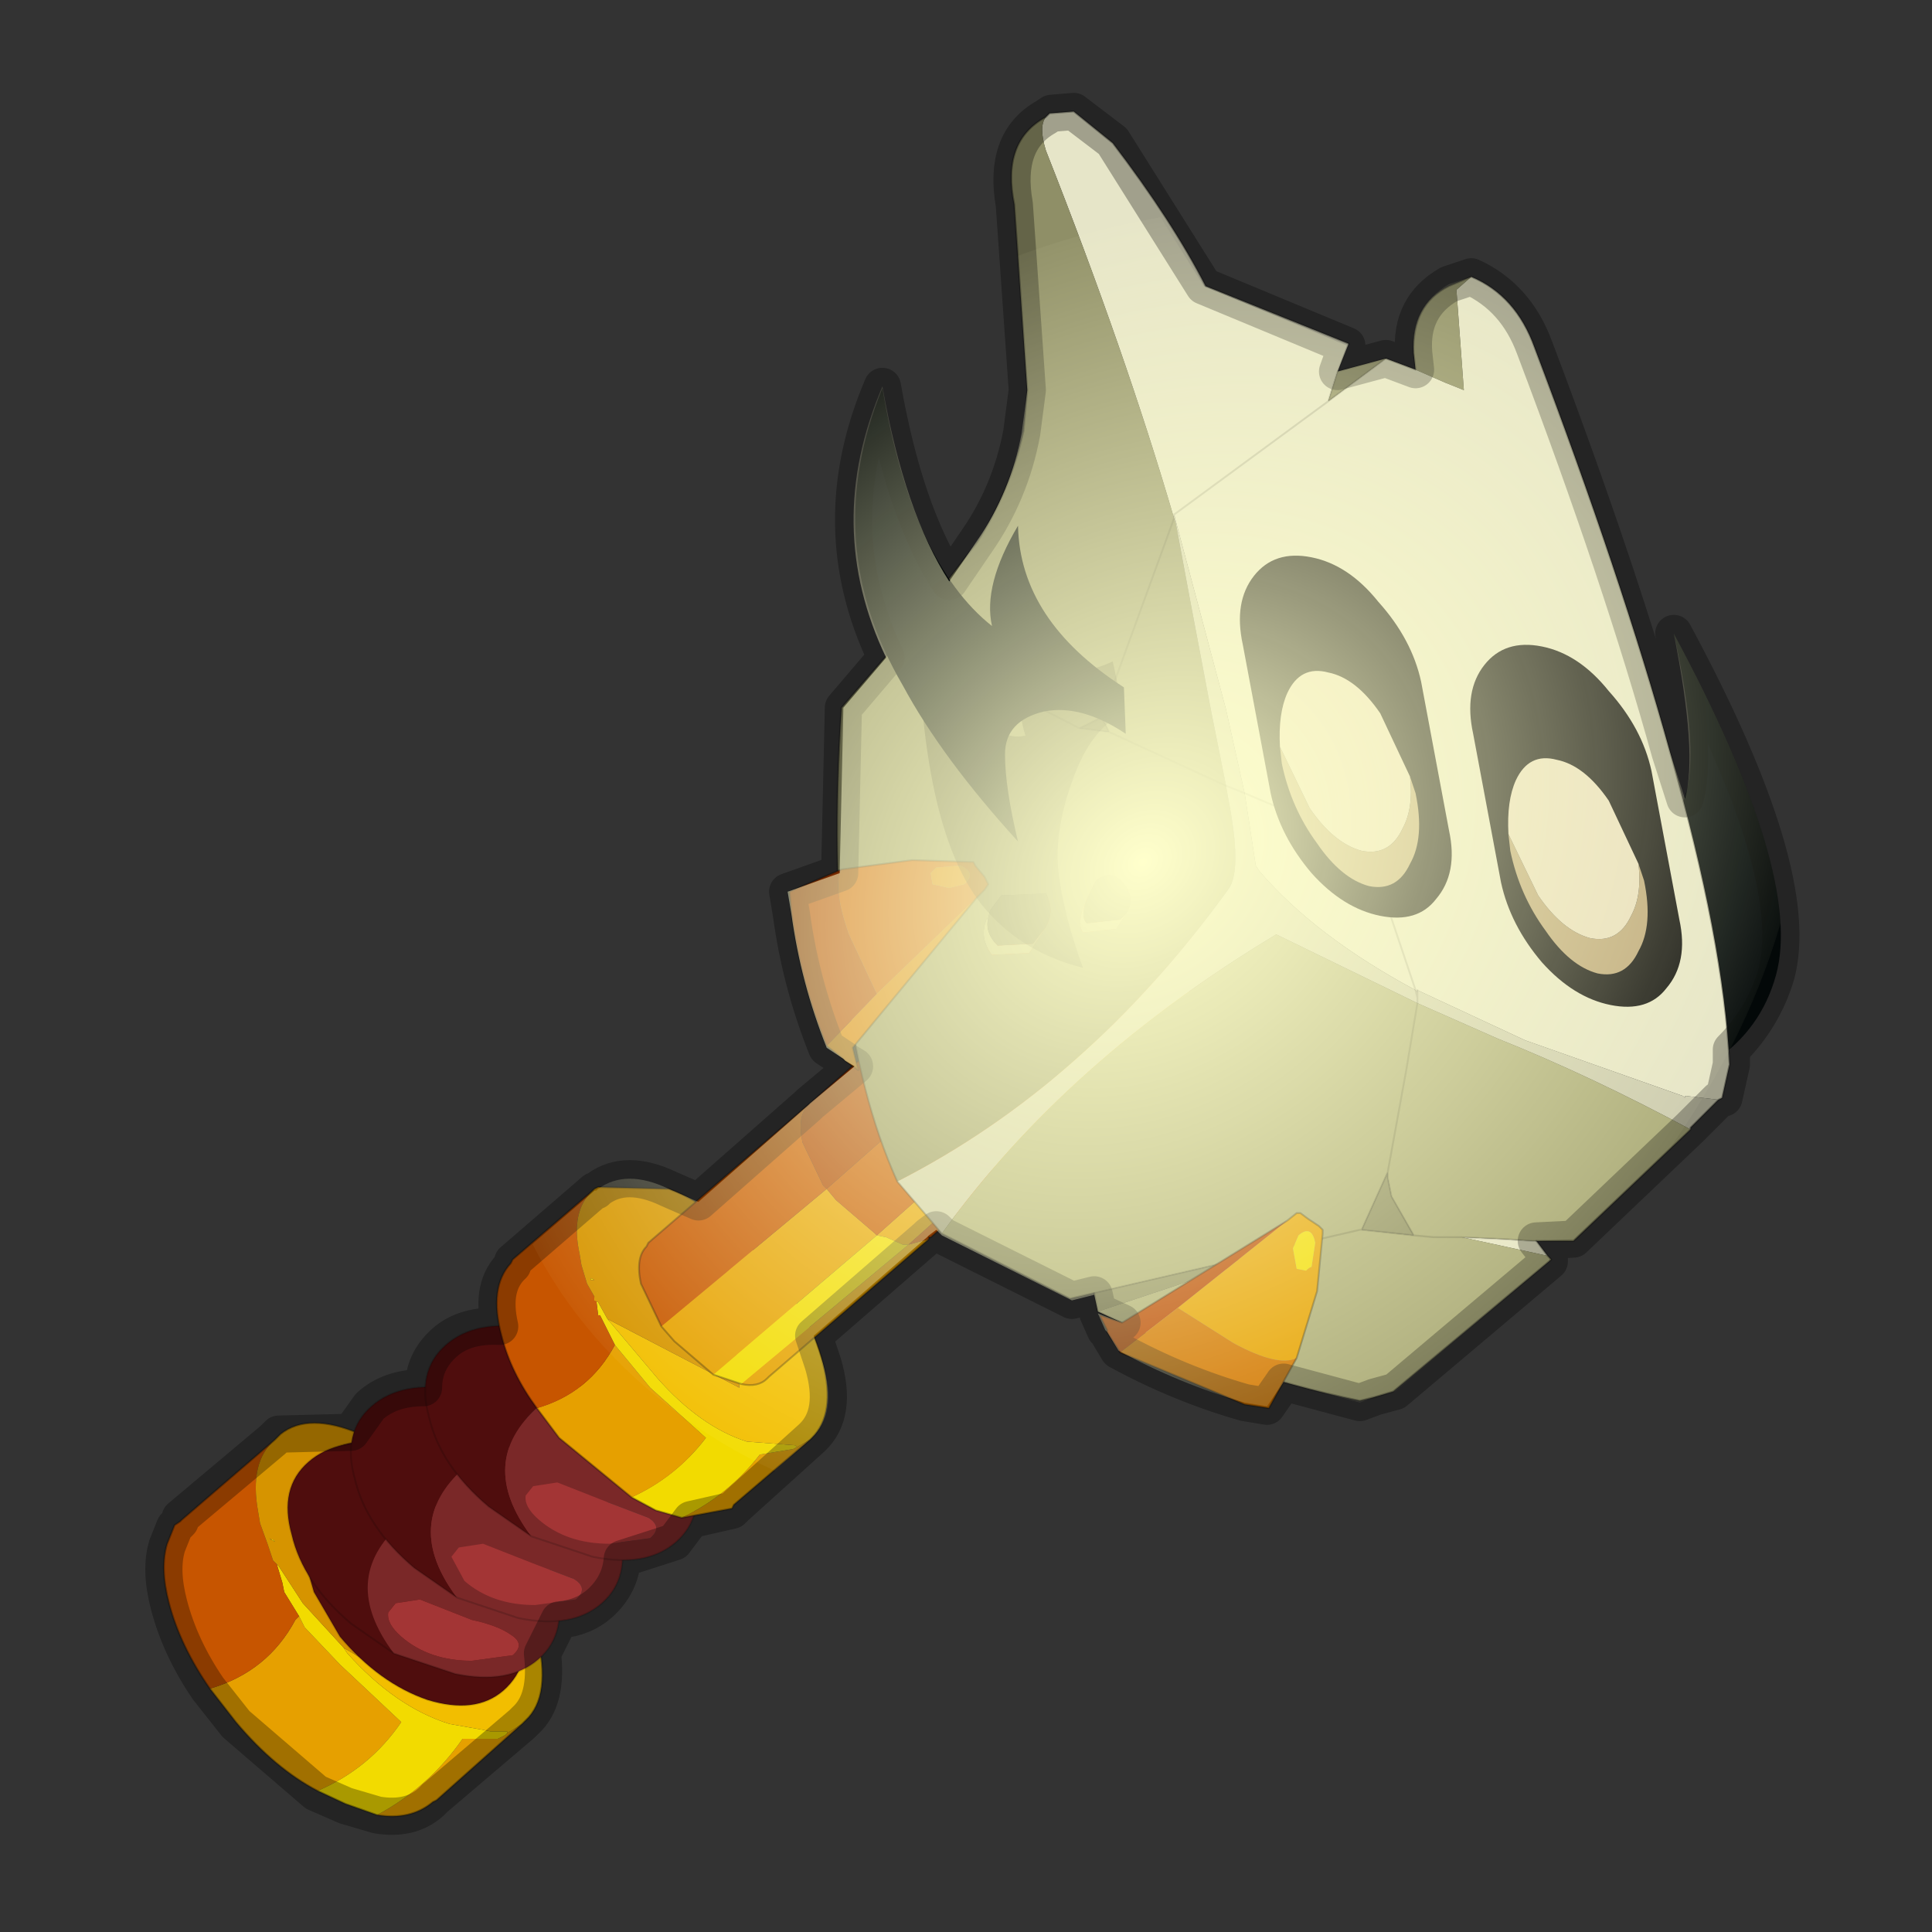 <?xml version="1.0" encoding="UTF-8" standalone="no"?>
<svg xmlns:xlink="http://www.w3.org/1999/xlink" height="520.0px" width="520.0px" xmlns="http://www.w3.org/2000/svg">
  <rect width="100%" height="100%" fill="#333333" stroke="none"/>
  <g transform="matrix(10.0, 0.0, 0.0, 10.0, 0.0, 0.0)">
    <use height="52.0" transform="matrix(1.0, 0.0, 0.0, 1.0, 0.0, 0.0)" width="52.0" xlink:href="#sprite0"/>
  </g>
  <defs>
    <g id="sprite0" transform="matrix(1.0, 0.0, 0.0, 1.0, 0.0, 0.0)">
      <use height="52.0" transform="matrix(1.0, 0.0, 0.0, 1.0, 0.0, 0.0)" width="52.0" xlink:href="#sprite1"/>
      <use height="46.9" transform="matrix(1.0, 0.0, 0.0, 1.0, 3.9, 2.5)" width="44.55" xlink:href="#shape1"/>
      <clipPath id="clipPath0" transform="matrix(1.0, 0.0, 0.0, 1.0, 0.0, 0.0)">
        <use height="45.9" transform="matrix(1.0, 0.0, 0.0, 1.0, 4.4, 3.0)" width="43.55" xlink:href="#shape2"/>
      </clipPath>
      <g clip-path="url(#clipPath0)">
        <use height="37.7" transform="matrix(0.95, -0.189, 0.0, 0.916, 12.85, 9.5)" width="37.7" xlink:href="#sprite2"/>
      </g>
    </g>
    <g id="sprite1" transform="matrix(1.0, 0.0, 0.0, 1.0, 0.0, 0.0)">
      <use height="52.0" transform="matrix(1.0, 0.0, 0.0, 1.0, 0.0, 0.0)" width="52.0" xlink:href="#shape0"/>
    </g>
    <g id="shape0" transform="matrix(1.0, 0.0, 0.0, 1.0, 0.0, 0.0)">
      <path d="M0.0 0.0 L52.0 0.0 52.0 52.0 0.0 52.0 0.0 0.0" fill="#ffba2e" fill-opacity="0.0" fill-rule="evenodd" stroke="none"/>
    </g>
    <g id="shape1" transform="matrix(1.0, 0.0, 0.0, 1.0, -3.9, -2.5)">
      <path d="M41.85 22.55 L41.45 21.1 Q43.7 21.35 42.7 18.3 44.35 21.1 44.55 22.2 46.15 22.0 45.05 17.05 48.55 23.55 47.8 26.25 47.4 27.7 46.15 28.55 L45.55 26.0 Q45.15 24.95 44.0 23.75 42.85 22.6 41.85 22.55" fill="#050b0c" fill-rule="evenodd" stroke="none"/>
      <path d="M14.05 46.4 L11.75 48.45 11.65 48.5 Q11.05 49.0 10.15 48.85 11.55 48.1 12.45 46.8 L13.4 46.8 13.6 46.7 13.65 46.65 14.05 46.4 M8.55 48.2 Q7.4 47.6 6.35 46.35 L5.65 45.45 Q7.2 45.0 7.95 43.6 L8.05 43.5 8.2 43.8 9.15 44.8 10.8 46.35 Q9.95 47.6 8.55 48.2" fill="#e6a000" fill-rule="evenodd" stroke="none"/>
      <path d="M10.15 48.85 L9.3 48.55 8.55 48.2 Q9.95 47.6 10.8 46.35 L9.15 44.8 8.2 43.8 8.05 43.5 7.65 42.85 7.6 42.6 7.45 42.1 7.4 42.05 7.5 42.15 8.15 43.15 9.25 44.35 9.35 44.5 Q10.65 45.95 12.1 46.4 L12.95 46.55 13.2 46.6 13.65 46.6 13.65 46.65 13.6 46.7 13.4 46.8 12.45 46.8 Q11.55 48.1 10.15 48.85 M7.3 41.45 L7.25 41.4 7.4 41.5 Q7.35 41.4 7.3 41.45" fill="#f2db00" fill-rule="evenodd" stroke="none"/>
      <path d="M5.65 45.45 Q4.85 44.3 4.55 43.15 4.3 42.2 4.5 41.55 L4.7 41.05 4.85 40.95 4.9 40.9 7.4 38.75 Q6.7 39.35 6.95 40.7 L7.0 41.0 7.2 41.55 7.35 42.0 7.45 42.1 7.6 42.6 7.65 42.85 8.05 43.5 7.95 43.6 Q7.2 45.0 5.65 45.45" fill="#c75500" fill-rule="evenodd" stroke="none"/>
      <path d="M9.8 38.65 L10.85 39.25 12.7 40.85 Q14.05 42.45 14.45 44.0 14.85 45.65 14.15 46.3 L14.1 46.35 14.05 46.4 13.65 46.65 13.65 46.6 13.2 46.6 12.95 46.55 12.1 46.4 Q10.65 45.95 9.35 44.5 L9.25 44.35 11.1 45.45 9.8 38.65" fill="#f2be00" fill-rule="evenodd" stroke="none"/>
      <path d="M7.4 38.75 L7.45 38.7 7.55 38.6 Q8.3 38.0 9.7 38.6 L9.8 38.65 11.1 45.45 9.25 44.35 8.15 43.15 7.5 42.15 7.4 42.05 7.45 42.1 7.35 42.0 7.2 41.55 7.0 41.0 6.95 40.7 Q6.7 39.35 7.4 38.75 M7.3 41.45 Q7.35 41.4 7.4 41.5 L7.25 41.4 7.3 41.45" fill="#d69400" fill-rule="evenodd" stroke="none"/>
      <path d="M9.8 38.65 L10.85 39.25 12.7 40.85 Q14.05 42.45 14.45 44.0 14.85 45.65 14.15 46.3 L14.1 46.35 14.05 46.4 11.75 48.45 11.65 48.5 Q11.05 49.0 10.15 48.85 L9.3 48.55 8.55 48.2 Q7.4 47.6 6.35 46.35 L5.65 45.45 Q4.85 44.3 4.55 43.15 4.3 42.2 4.5 41.55 L4.7 41.05 4.85 40.95 4.9 40.9 7.4 38.75 7.45 38.7 7.55 38.6 Q8.3 38.0 9.7 38.6 L9.8 38.65 Z" fill="none" stroke="#000000" stroke-linecap="round" stroke-linejoin="round" stroke-opacity="0.302" stroke-width="0.05"/>
      <path d="M14.15 43.4 Q14.35 44.8 13.55 45.5 12.8 46.15 11.5 45.75 10.2 45.3 9.15 44.05 L8.45 42.85 8.0 41.3 Q7.8 39.95 8.6 39.25 9.4 38.55 10.7 38.95 11.75 39.3 12.65 40.3 L12.95 40.75 Q14.0 42.0 14.15 43.4" fill="#4f0d0d" fill-rule="evenodd" stroke="none"/>
      <path d="M14.15 43.4 Q14.0 42.0 12.95 40.75 L12.65 40.3 Q11.75 39.3 10.7 38.95 9.4 38.55 8.6 39.25 7.8 39.95 8.0 41.3 L8.45 42.85 9.15 44.05 Q10.2 45.3 11.5 45.75 12.8 46.15 13.55 45.5 14.35 44.8 14.15 43.4 Z" fill="none" stroke="#000000" stroke-linecap="round" stroke-linejoin="round" stroke-opacity="0.153" stroke-width="0.05"/>
      <path d="M10.6 44.5 L9.45 43.7 Q8.15 42.6 7.85 41.3 7.5 40.05 8.3 39.35 9.1 38.65 10.55 38.9 12.0 39.2 13.3 40.3 L13.7 40.7 12.6 40.45 Q11.6 40.35 10.8 41.0 9.1 42.5 10.6 44.5" fill="#4f0d0d" fill-rule="evenodd" stroke="none"/>
      <path d="M13.7 40.7 Q14.65 41.6 14.95 42.65 15.3 43.95 14.5 44.65 13.7 45.35 12.25 45.05 L10.6 44.5 Q9.1 42.5 10.8 41.0 11.6 40.35 12.6 40.45 L13.7 40.7 M10.45 43.4 Q10.4 43.7 10.8 44.05 11.55 44.7 12.7 44.7 L13.8 44.55 Q14.15 44.25 13.75 44.0 13.4 43.75 12.7 43.6 L11.3 43.05 10.65 43.15 10.45 43.4" fill="#7a2828" fill-rule="evenodd" stroke="none"/>
      <path d="M10.45 43.4 L10.65 43.15 11.3 43.05 12.7 43.6 Q13.4 43.75 13.75 44.0 14.15 44.25 13.8 44.55 L12.7 44.7 Q11.55 44.7 10.8 44.05 10.4 43.7 10.45 43.4" fill="#a33535" fill-rule="evenodd" stroke="none"/>
      <path d="M10.6 44.5 L9.45 43.7 Q8.15 42.6 7.85 41.3 7.5 40.05 8.3 39.35 9.1 38.65 10.55 38.9 12.0 39.2 13.3 40.3 L13.7 40.7 Q14.65 41.6 14.95 42.65 15.3 43.95 14.5 44.65 13.7 45.35 12.25 45.05 L10.6 44.5 Z" fill="none" stroke="#000000" stroke-linecap="round" stroke-linejoin="round" stroke-opacity="0.153" stroke-width="0.05"/>
      <path d="M12.3 43.0 L11.15 42.2 Q9.85 41.1 9.55 39.8 9.2 38.55 10.0 37.85 10.8 37.15 12.25 37.4 13.7 37.7 15.0 38.8 L15.4 39.2 14.3 38.95 Q13.3 38.85 12.5 39.5 10.8 41.0 12.3 43.0" fill="#4f0d0d" fill-rule="evenodd" stroke="none"/>
      <path d="M15.4 39.2 Q16.35 40.1 16.65 41.15 17.0 42.45 16.2 43.15 15.4 43.85 13.95 43.55 L12.3 43.0 Q10.8 41.0 12.5 39.5 13.3 38.85 14.3 38.95 L15.4 39.2 M12.15 41.9 L12.5 42.55 Q13.25 43.2 14.4 43.2 L15.5 43.05 Q15.85 42.75 15.45 42.5 L14.4 42.1 13.0 41.55 12.35 41.65 12.15 41.9" fill="#7a2828" fill-rule="evenodd" stroke="none"/>
      <path d="M12.15 41.9 L12.35 41.65 13.0 41.55 14.4 42.1 15.45 42.5 Q15.85 42.75 15.5 43.05 L14.4 43.2 Q13.25 43.2 12.5 42.55 L12.15 41.9" fill="#a33535" fill-rule="evenodd" stroke="none"/>
      <path d="M12.3 43.0 L11.15 42.2 Q9.85 41.1 9.55 39.8 9.2 38.55 10.0 37.85 10.8 37.15 12.25 37.4 13.7 37.7 15.0 38.8 L15.4 39.2 Q16.35 40.1 16.65 41.15 17.0 42.45 16.2 43.15 15.4 43.85 13.95 43.55 L12.3 43.0 Z" fill="none" stroke="#000000" stroke-linecap="round" stroke-linejoin="round" stroke-opacity="0.153" stroke-width="0.05"/>
      <path d="M14.3 41.35 L13.15 40.55 Q11.85 39.45 11.55 38.15 11.2 36.9 12.0 36.2 12.8 35.5 14.25 35.75 15.7 36.05 17.0 37.15 L17.4 37.55 16.3 37.3 Q15.3 37.2 14.5 37.85 12.8 39.35 14.3 41.35" fill="#4f0d0d" fill-rule="evenodd" stroke="none"/>
      <path d="M17.4 37.55 Q18.35 38.45 18.65 39.5 19.0 40.8 18.2 41.5 17.4 42.2 15.95 41.9 L14.3 41.35 Q12.8 39.35 14.5 37.85 15.3 37.2 16.3 37.3 L17.4 37.55 M14.15 40.25 Q14.1 40.55 14.5 40.9 15.25 41.55 16.4 41.55 L17.5 41.4 Q17.85 41.1 17.45 40.85 L16.4 40.45 15.0 39.9 14.35 40.0 14.15 40.25" fill="#7a2828" fill-rule="evenodd" stroke="none"/>
      <path d="M14.15 40.25 L14.35 40.0 15.0 39.9 16.4 40.45 17.45 40.85 Q17.85 41.1 17.5 41.4 L16.4 41.55 Q15.25 41.55 14.5 40.9 14.1 40.55 14.15 40.25" fill="#a33535" fill-rule="evenodd" stroke="none"/>
      <path d="M14.3 41.35 L13.15 40.55 Q11.85 39.45 11.55 38.15 11.2 36.9 12.0 36.2 12.8 35.5 14.25 35.75 15.7 36.05 17.0 37.15 L17.4 37.55 Q18.35 38.45 18.65 39.5 19.0 40.8 18.2 41.5 17.4 42.2 15.95 41.9 L14.3 41.35 Z" fill="none" stroke="#000000" stroke-linecap="round" stroke-linejoin="round" stroke-opacity="0.153" stroke-width="0.05"/>
      <path d="M14.45 37.9 Q15.85 37.5 16.55 36.2 L17.5 37.35 19.0 38.7 Q18.2 39.75 17.0 40.3 L15.05 38.7 14.45 37.9 M21.8 38.75 L19.75 40.5 19.7 40.6 18.35 40.85 Q19.6 40.25 20.45 39.15 L21.35 39.0 21.45 38.95 21.8 38.75" fill="#e6a000" fill-rule="evenodd" stroke="none"/>
      <path d="M16.55 36.2 L16.15 35.4 16.1 35.4 16.05 35.0 16.0 35.0 16.1 35.05 16.35 35.5 17.7 37.1 Q18.85 38.4 20.1 38.8 L21.4 38.9 21.45 38.95 21.35 39.0 20.45 39.15 Q19.6 40.25 18.35 40.85 L17.65 40.65 17.0 40.3 Q18.2 39.75 19.0 38.7 L17.5 37.35 16.55 36.2 M15.9 34.45 L15.9 34.4 16.0 34.45 15.9 34.45" fill="#f2db00" fill-rule="evenodd" stroke="none"/>
      <path d="M15.95 32.05 Q15.35 32.6 15.6 33.75 L15.65 34.05 15.8 34.55 16.0 34.9 16.05 35.0 16.1 35.4 16.15 35.4 16.55 36.2 Q15.85 37.5 14.45 37.9 13.75 36.95 13.5 35.95 13.15 34.65 13.75 34.0 L13.8 33.9 15.95 32.05" fill="#c75500" fill-rule="evenodd" stroke="none"/>
      <path d="M16.05 35.0 L16.0 34.9 16.0 35.0 16.05 35.0 M16.35 35.5 L19.9 37.35 19.5 32.9 20.55 33.9 Q21.8 35.3 22.15 36.7 22.5 38.05 21.85 38.7 L21.8 38.75 21.45 38.95 21.4 38.9 20.1 38.8 Q18.85 38.4 17.7 37.1 L16.35 35.5" fill="#f2be00" fill-rule="evenodd" stroke="none"/>
      <path d="M16.0 34.9 L15.8 34.55 15.65 34.05 15.6 33.75 Q15.35 32.6 15.95 32.05 L16.0 32.0 16.1 31.95 18.0 32.0 Q18.8 32.3 19.5 32.9 L19.9 37.35 16.35 35.5 16.1 35.05 16.0 35.0 16.0 34.9 M15.9 34.45 L16.0 34.45 15.9 34.4 15.9 34.45" fill="#d69400" fill-rule="evenodd" stroke="none"/>
      <path d="M15.95 32.05 L13.8 33.9 13.75 34.0 Q13.15 34.65 13.5 35.95 13.75 36.95 14.45 37.9 M19.5 32.9 Q18.8 32.3 18.0 32.0 L16.1 31.95 16.0 32.0 15.95 32.05 M19.5 32.9 L20.55 33.9 Q21.8 35.3 22.15 36.7 22.5 38.05 21.85 38.7 L21.8 38.75 19.75 40.5 19.7 40.6 18.35 40.85 17.65 40.65 17.0 40.3 15.05 38.7 14.45 37.9" fill="none" stroke="#000000" stroke-linecap="round" stroke-linejoin="round" stroke-opacity="0.302" stroke-width="0.05"/>
      <path d="M31.3 26.4 L30.25 25.55 29.9 25.1 29.35 24.0 29.35 23.85 Q29.25 23.25 29.55 22.9 L29.6 22.9 Q30.0 22.6 30.65 22.9 31.35 23.15 32.05 23.95 L32.9 25.45 Q33.05 26.25 32.8 26.5 L32.65 26.65 32.05 26.7 31.6 26.55 31.3 26.4" fill="#7a2828" fill-rule="evenodd" stroke="none"/>
      <path d="M22.25 32.0 L22.5 32.3 23.55 33.2 23.6 33.25 31.3 26.4 31.6 26.55 32.05 26.7 24.45 33.5 25.0 33.35 20.7 37.05 20.65 37.1 Q20.4 37.35 19.95 37.25 L24.45 33.5 24.3 33.5 23.85 33.3 23.6 33.25 19.2 37.0 18.15 36.1 17.8 35.7 22.25 32.0" fill="#e6a000" fill-rule="evenodd" stroke="none"/>
      <path d="M19.2 37.0 L23.6 33.25 23.85 33.3 24.3 33.5 24.45 33.5 19.95 37.25 19.5 37.1 19.2 37.0" fill="#f2db00" fill-rule="evenodd" stroke="none"/>
      <path d="M29.9 25.1 L30.25 25.55 31.3 26.4 23.6 33.25 23.55 33.2 22.5 32.3 22.25 32.0 27.3 27.55 29.9 25.1 M32.05 26.7 L32.65 26.65 25.05 33.3 25.0 33.3 25.0 33.35 24.45 33.5 32.05 26.7 M21.8 29.7 L21.75 29.75 Q21.45 30.05 21.6 30.75 L22.15 31.9 22.25 32.0 17.8 35.7 17.25 34.55 Q17.1 33.85 17.4 33.55 L17.45 33.45 21.8 29.7" fill="#c75500" fill-rule="evenodd" stroke="none"/>
      <path d="M29.9 25.1 L27.3 27.55 22.25 32.0 22.15 31.9 21.6 30.75 Q21.45 30.05 21.75 29.75 L21.8 29.7 29.55 22.9 Q29.25 23.25 29.35 23.85 L29.35 24.0 29.9 25.1" fill="#ad3e00" fill-rule="evenodd" stroke="none"/>
      <path d="M32.65 26.65 L32.8 26.5 Q33.05 26.25 32.9 25.45 L32.05 23.95 Q31.35 23.15 30.65 22.9 30.0 22.6 29.6 22.9 L29.55 22.9 M17.8 35.7 L18.15 36.1 19.2 37.0 M17.8 35.7 L17.25 34.55 Q17.1 33.85 17.4 33.55 L17.45 33.45 21.8 29.7 29.55 22.9 M25.0 33.35 L25.0 33.3 25.05 33.3 32.65 26.65 M19.95 37.25 L19.5 37.1 19.2 37.0 M25.0 33.35 L20.7 37.05 20.65 37.1 Q20.4 37.35 19.95 37.25" fill="none" stroke="#000000" stroke-linecap="round" stroke-linejoin="round" stroke-opacity="0.302" stroke-width="0.05"/>
      <path d="M28.15 3.15 L28.25 3.05 28.9 3.0 29.95 3.85 Q31.55 5.95 32.45 7.7 L36.3 9.25 36.0 10.0 35.75 10.8 31.6 13.85 31.6 13.95 31.6 13.85 35.75 10.8 37.3 9.65 38.1 9.95 38.9 10.3 39.4 10.5 39.2 7.8 39.6 7.45 Q40.8 7.95 41.3 9.35 43.65 15.55 44.95 20.25 46.4 25.35 46.55 28.65 L46.35 29.55 46.25 29.6 45.4 29.5 45.35 29.5 45.35 29.55 45.3 29.5 41.05 28.0 38.15 26.65 38.15 26.7 38.1 26.65 Q35.4 25.2 33.9 23.45 L33.8 23.3 33.5 21.35 33.0 19.1 31.6 13.85 31.65 14.1 31.6 13.95 Q30.3 9.5 28.15 4.05 27.95 3.4 28.15 3.15 M41.35 33.4 L41.65 33.8 39.35 33.3 40.45 33.35 41.25 33.4 41.35 33.4 M36.05 20.55 L38.1 26.65 36.05 20.55 M35.75 22.3 L33.5 21.35 35.75 22.3" fill="#e6e5c8" fill-rule="evenodd" stroke="none"/>
      <path d="M28.15 3.15 Q27.95 3.4 28.15 4.05 30.3 9.5 31.6 13.95 L31.65 14.1 32.05 16.25 32.6 19.15 33.0 21.15 29.85 19.7 33.0 21.15 33.05 21.45 Q33.45 23.45 33.05 23.95 29.25 29.2 24.15 31.8 22.1 27.25 22.65 19.05 L24.25 17.2 24.55 17.35 25.05 17.6 24.75 16.6 26.3 14.6 Q27.2 13.2 27.55 11.6 L27.65 10.5 27.3 5.5 Q26.95 3.8 28.15 3.15 M35.75 10.8 L36.0 10.0 37.3 9.65 35.75 10.8 M38.1 9.95 L38.05 9.5 Q38.0 8.2 39.0 7.7 L39.6 7.45 39.2 7.8 39.4 10.5 38.9 10.3 38.1 9.95 M29.55 35.3 L29.45 34.8 32.9 34.0 34.35 33.7 29.55 35.3 M29.65 19.3 L31.6 13.95 29.65 19.3 29.05 19.6 29.85 19.7 29.65 19.3 M25.05 17.6 L25.65 17.85 25.05 17.6 25.65 17.85 25.05 17.6 M24.55 17.35 L24.25 17.2 24.55 17.35 M25.65 17.85 L29.05 19.6 25.65 17.85 M30.3 24.6 Q30.55 24.25 30.3 23.85 29.95 23.35 29.5 23.7 L29.25 24.2 29.2 24.35 29.15 24.45 Q29.0 24.9 29.15 25.1 L30.05 25.0 30.3 24.6 M28.15 24.95 Q28.4 24.5 28.15 24.05 L26.95 24.1 26.65 24.5 26.6 24.7 26.55 24.75 Q26.35 25.25 26.7 25.7 L27.7 25.65 28.15 24.95 M37.35 31.55 L37.35 31.7 37.45 32.2 38.05 33.25 36.65 33.1 37.35 31.55" fill="#8f8f67" fill-rule="evenodd" stroke="none"/>
      <path d="M46.25 29.6 L45.5 30.35 45.5 30.4 Q42.8 28.95 40.3 27.95 L38.15 27.0 34.35 25.15 Q28.7 28.55 25.35 33.2 L24.15 31.8 Q29.25 29.2 33.05 23.95 33.45 23.45 33.05 21.45 L33.0 21.15 32.6 19.15 32.05 16.25 31.65 14.1 31.6 13.85 33.0 19.1 33.5 21.35 33.8 23.3 33.9 23.45 Q35.4 25.2 38.1 26.65 L38.15 26.85 38.15 26.65 38.15 26.85 38.15 27.0 38.15 26.85 38.1 26.65 38.15 26.7 38.15 26.65 41.05 28.0 45.3 29.5 45.35 29.55 45.35 29.5 45.4 29.5 46.25 29.6 M33.5 21.35 L33.0 21.15 33.5 21.35" fill="#cdccb1" fill-rule="evenodd" stroke="none"/>
      <path d="M45.5 30.4 L42.35 33.4 41.35 33.4 41.25 33.4 40.45 33.35 39.35 33.3 38.6 33.3 38.05 33.25 38.6 33.3 39.35 33.3 41.65 33.8 41.75 33.9 37.5 37.45 37.0 37.6 36.6 37.7 Q33.0 36.95 29.55 35.3 L34.35 33.7 32.9 34.0 29.45 34.8 28.8 34.95 25.35 33.2 Q28.7 28.55 34.35 25.15 L38.15 27.0 40.3 27.95 Q42.8 28.95 45.5 30.4 M30.3 24.6 L30.05 25.0 29.15 25.1 Q29.0 24.9 29.15 24.45 L29.2 24.35 Q29.1 24.7 29.25 24.85 L30.15 24.75 30.3 24.6 M28.15 24.95 L27.7 25.65 26.7 25.7 Q26.35 25.25 26.55 24.75 L26.6 24.7 Q26.5 25.1 26.85 25.45 L27.8 25.4 28.15 24.95 M38.05 33.25 L37.45 32.2 37.35 31.7 37.35 31.55 36.65 33.1 36.6 33.1 34.45 33.6 34.35 33.7 34.45 33.6 36.6 33.1 36.65 33.1 38.05 33.25 M38.15 27.0 L37.85 28.8 37.35 31.55 37.85 28.8 38.15 27.0" fill="#acac7b" fill-rule="evenodd" stroke="none"/>
      <path d="M29.65 19.3 L29.85 19.7 29.05 19.6 29.65 19.3 M29.2 24.35 L29.25 24.2 29.5 23.7 Q29.95 23.35 30.3 23.85 30.55 24.25 30.3 24.6 L30.15 24.75 29.25 24.85 Q29.1 24.7 29.2 24.35 M26.6 24.7 L26.65 24.5 26.95 24.1 28.15 24.05 Q28.4 24.5 28.15 24.95 L27.8 25.4 26.85 25.45 Q26.5 25.1 26.6 24.7" fill="#6e6e4f" fill-rule="evenodd" stroke="none"/>
      <path d="M36.3 9.25 L32.45 7.7 Q31.55 5.95 29.95 3.85 L28.9 3.0 28.25 3.05 28.15 3.15 M38.1 9.95 L38.05 9.5 Q38.0 8.2 39.0 7.7 L39.6 7.45 Q40.8 7.95 41.3 9.35 43.65 15.55 44.95 20.25 46.4 25.35 46.55 28.65 L46.35 29.55 46.25 29.6 45.5 30.35 45.5 30.4 42.35 33.4 41.35 33.4 41.65 33.8 41.75 33.9 37.5 37.45 37.0 37.6 36.6 37.7 Q33.0 36.95 29.55 35.3 L29.45 34.8 28.8 34.95 25.35 33.2 24.15 31.8 Q22.1 27.25 22.65 19.05 L24.25 17.2 M24.75 16.6 L26.3 14.6 Q27.2 13.2 27.55 11.6 L27.65 10.5 27.3 5.5 Q26.95 3.8 28.15 3.15 M38.1 9.95 L37.3 9.65" fill="none" stroke="#000000" stroke-linecap="round" stroke-linejoin="round" stroke-opacity="0.302" stroke-width="0.05"/>
      <path d="M31.6 13.95 L31.6 13.85 35.75 10.8 36.0 10.0 36.3 9.25 M24.25 17.2 L24.55 17.35 25.05 17.6 24.75 16.6 M37.3 9.65 L35.75 10.8 M37.3 9.65 L36.0 10.0 M31.6 13.95 L29.65 19.3 29.85 19.7 33.0 21.15 33.5 21.35 35.75 22.3 M24.25 17.2 L24.55 17.35 M25.05 17.6 L25.65 17.85 25.05 17.6 M38.1 26.65 L36.05 20.55 M29.85 19.7 L29.05 19.6 25.65 17.85 M29.05 19.6 L29.65 19.3 M39.35 33.3 L40.45 33.35 41.25 33.4 41.35 33.4 M38.15 26.65 L38.15 26.85 38.15 27.0 M38.1 26.65 L38.15 26.85 M38.15 26.65 L38.15 26.7 M37.35 31.55 L37.35 31.7 37.45 32.2 38.05 33.25 38.6 33.3 39.35 33.3 M36.65 33.1 L37.35 31.55 37.85 28.8 38.15 27.0 M34.35 33.7 L34.45 33.6 36.6 33.1 36.65 33.1 38.05 33.25 M34.35 33.7 L32.9 34.0 29.45 34.8" fill="none" stroke="#000000" stroke-linecap="round" stroke-linejoin="round" stroke-opacity="0.153" stroke-width="0.05"/>
      <path d="M43.35 27.05 Q44.35 27.25 44.85 26.6 45.45 25.9 45.2 24.75 L44.45 20.75 Q44.2 19.6 43.3 18.6 42.5 17.6 41.5 17.4 40.5 17.2 39.95 17.9 39.4 18.6 39.65 19.75 L40.4 23.75 Q40.65 24.9 41.5 25.9 42.35 26.85 43.35 27.05" fill="#0d0d0d" fill-rule="evenodd" stroke="none"/>
      <path d="M44.1 23.25 Q44.2 24.1 43.9 24.65 43.55 25.4 42.8 25.25 42.05 25.05 41.4 24.1 L40.6 22.45 40.65 22.9 Q40.9 24.1 41.6 25.05 42.25 26.0 43.0 26.2 43.75 26.35 44.1 25.6 44.5 24.9 44.25 23.7 L44.1 23.25" fill="#baa479" fill-rule="evenodd" stroke="none"/>
      <path d="M40.6 22.45 L41.4 24.1 Q42.05 25.05 42.8 25.25 43.55 25.4 43.9 24.65 44.2 24.1 44.1 23.25 L43.3 21.55 Q42.65 20.6 41.9 20.45 41.15 20.25 40.8 21.0 40.55 21.55 40.6 22.45" fill="#e6dcbf" fill-rule="evenodd" stroke="none"/>
      <path d="M37.15 24.65 Q38.15 24.85 38.65 24.2 39.25 23.5 39.0 22.35 L38.25 18.35 Q38.0 17.2 37.1 16.2 36.3 15.2 35.3 15.0 34.3 14.8 33.75 15.5 33.2 16.2 33.45 17.35 L34.2 21.35 Q34.45 22.5 35.3 23.5 36.15 24.45 37.15 24.65" fill="#0d0d0d" fill-rule="evenodd" stroke="none"/>
      <path d="M34.45 20.1 L34.5 20.55 Q34.75 21.75 35.45 22.7 36.1 23.65 36.85 23.85 37.6 24.0 37.95 23.25 38.35 22.55 38.1 21.35 L37.95 20.9 Q38.05 21.75 37.75 22.3 37.4 23.05 36.65 22.9 35.9 22.7 35.25 21.75 L34.45 20.1" fill="#baa479" fill-rule="evenodd" stroke="none"/>
      <path d="M37.95 20.9 L37.15 19.2 Q36.5 18.25 35.75 18.1 35.0 17.9 34.65 18.65 34.4 19.2 34.45 20.1 L35.25 21.75 Q35.9 22.7 36.65 22.9 37.4 23.05 37.75 22.3 38.05 21.75 37.95 20.9" fill="#e6dcbf" fill-rule="evenodd" stroke="none"/>
      <path d="M34.95 33.25 Q35.3 32.95 35.4 33.45 L35.3 34.1 Q35.25 34.1 35.15 34.2 L34.9 34.15 34.8 33.6 34.95 33.25 M34.9 36.55 L35.45 34.75 35.6 33.2 35.6 33.1 35.5 33.0 35.2 32.8 35.0 32.65 34.9 32.65 34.65 32.85 31.7 35.2 33.2 36.15 Q34.4 36.8 34.9 36.55" fill="#e6a000" fill-rule="evenodd" stroke="none"/>
      <path d="M34.95 33.25 L34.8 33.6 34.9 34.15 35.15 34.2 Q35.25 34.1 35.3 34.1 L35.4 33.45 Q35.3 32.95 34.95 33.25" fill="#f2db00" fill-rule="evenodd" stroke="none"/>
      <path d="M34.65 32.85 L30.2 35.6 29.6 35.4 29.8 35.8 29.8 35.85 30.15 36.4 31.7 35.2 34.65 32.85" fill="#b84200" fill-rule="evenodd" stroke="none"/>
      <path d="M30.15 36.4 L33.5 37.8 34.15 37.9 34.9 36.55 Q34.4 36.8 33.2 36.15 L31.7 35.2 30.15 36.4" fill="#d27400" fill-rule="evenodd" stroke="none"/>
      <path d="M34.9 36.55 L35.45 34.75 35.6 33.2 35.6 33.1 35.5 33.0 35.2 32.8 35.0 32.65 34.9 32.65 34.65 32.85 30.2 35.6 29.6 35.4 29.8 35.8 29.8 35.85 30.15 36.4 33.5 37.8 34.15 37.9 34.9 36.55 Z" fill="none" stroke="#000000" stroke-linecap="round" stroke-linejoin="round" stroke-opacity="0.302" stroke-width="0.05"/>
      <path d="M22.65 23.4 L24.55 23.15 26.1 23.2 26.2 23.2 26.25 23.3 26.5 23.6 26.6 23.8 26.5 23.95 26.3 24.15 23.6 26.75 22.85 25.15 Q22.4 23.85 22.65 23.4 M25.95 23.8 Q26.3 23.5 25.85 23.3 L25.2 23.35 25.05 23.5 25.1 23.8 25.55 23.9 25.95 23.8" fill="#c75500" fill-rule="evenodd" stroke="none"/>
      <path d="M26.3 24.15 L22.95 28.2 23.1 28.8 22.75 28.55 22.7 28.5 22.25 28.15 23.6 26.75 26.3 24.15 M25.95 23.8 L25.55 23.9 25.1 23.8 25.05 23.5 25.2 23.35 25.85 23.3 Q26.3 23.5 25.95 23.8" fill="#d27400" fill-rule="evenodd" stroke="none"/>
      <path d="M22.25 28.15 Q21.55 26.45 21.3 24.55 L21.25 24.0 22.65 23.4 Q22.4 23.85 22.85 25.15 L23.6 26.75 22.25 28.15" fill="#ad3e00" fill-rule="evenodd" stroke="none"/>
      <path d="M22.65 23.4 L24.55 23.15 26.1 23.2 26.2 23.2 26.25 23.3 26.5 23.6 26.6 23.8 26.5 23.95 26.3 24.15 22.95 28.2 23.1 28.8 22.75 28.55 22.7 28.5 22.25 28.15 Q21.55 26.45 21.3 24.55 L21.25 24.0 22.65 23.4 Z" fill="none" stroke="#000000" stroke-linecap="round" stroke-linejoin="round" stroke-opacity="0.302" stroke-width="0.05"/>
      <path d="M30.25 19.2 Q29.35 19.6 28.85 21.05 28.35 22.45 28.5 23.55 28.65 24.7 29.15 26.05 27.55 25.65 26.55 24.5 24.6 22.3 24.7 15.35 26.05 20.15 27.6 19.8 27.25 18.75 27.5 15.75 28.0 18.75 29.95 17.8 L30.25 19.2" fill="#000000" fill-opacity="0.302" fill-rule="evenodd" stroke="none"/>
      <path d="M30.3 19.75 L30.25 18.5 Q27.45 16.7 27.4 14.15 26.45 15.75 26.7 16.85 24.55 15.15 23.75 10.45 22.05 14.6 24.3 18.45 25.35 20.4 27.4 22.65 27.05 21.2 27.05 20.3 27.05 19.4 28.1 19.15 29.1 18.95 30.3 19.75" fill="#050b0c" fill-rule="evenodd" stroke="none"/>
      <path d="M45.35 21.5 Q45.7 20.3 45.05 17.05 48.55 23.55 47.8 26.25 47.45 27.4 46.6 28.25 L46.6 28.65 46.4 29.55 46.25 29.6 45.5 30.35 42.35 33.35 41.35 33.4 41.7 33.85 41.7 33.95 37.55 37.45 37.0 37.6 36.6 37.75 34.55 37.2 34.1 37.85 33.5 37.75 Q31.75 37.25 30.1 36.35 L29.8 35.85 29.75 35.8 29.55 35.35 30.2 35.6 29.55 35.3 29.45 34.85 28.85 35.0 25.35 33.25 25.2 33.1 25.0 33.25 24.95 33.3 21.9 35.95 22.15 36.7 Q22.55 38.05 21.85 38.7 L19.8 40.55 19.7 40.65 18.6 40.9 18.15 41.5 16.75 41.95 Q16.7 42.65 16.15 43.15 15.7 43.55 15.05 43.6 L14.6 44.5 Q14.75 45.75 14.15 46.3 L14.05 46.4 11.7 48.4 11.6 48.5 Q11.05 49.0 10.15 48.85 L9.3 48.6 8.5 48.25 6.35 46.4 5.6 45.45 Q4.85 44.35 4.55 43.2 4.3 42.25 4.5 41.6 L4.7 41.1 4.85 40.95 4.85 40.85 7.35 38.75 7.4 38.7 7.5 38.6 9.45 38.55 9.95 37.85 Q10.5 37.35 11.4 37.35 11.4 36.65 11.95 36.15 12.5 35.65 13.45 35.7 13.2 34.6 13.8 34.05 L13.8 33.95 16.0 32.05 16.05 32.05 16.1 32.0 Q16.85 31.45 18.0 32.0 L18.8 32.35 21.75 29.75 21.8 29.7 23.0 28.7 22.75 28.55 22.7 28.5 22.25 28.2 Q21.55 26.45 21.3 24.6 L21.2 24.0 22.6 23.5 22.7 19.05 23.85 17.7 Q22.15 14.15 23.75 10.4 24.35 13.8 25.55 15.65 L26.3 14.55 Q27.2 13.25 27.5 11.65 L27.65 10.5 27.3 5.5 Q27.0 3.8 28.15 3.15 L28.3 3.05 28.9 3.0 29.95 3.8 32.4 7.7 36.25 9.3 36.0 10.0 37.3 9.65 38.1 9.95 38.05 9.5 Q37.95 8.25 39.0 7.65 L39.6 7.45 Q40.8 8.0 41.3 9.35 43.65 15.55 44.95 20.25 L45.35 21.5 Z" fill="none" stroke="#000000" stroke-linecap="round" stroke-linejoin="round" stroke-opacity="0.302" stroke-width="1.0"/>
    </g>
    <g id="shape2" transform="matrix(1.0, 0.0, 0.0, 1.0, -4.4, -3.0)">
      <path d="M45.35 21.5 Q45.7 20.3 45.05 17.05 48.55 23.55 47.8 26.25 47.45 27.4 46.6 28.25 L46.6 28.65 46.4 29.55 46.25 29.6 45.5 30.35 42.35 33.35 41.35 33.4 41.7 33.85 41.7 33.95 37.55 37.45 37.0 37.6 36.6 37.75 34.55 37.2 34.1 37.85 33.5 37.75 Q31.75 37.25 30.1 36.35 L29.8 35.85 29.75 35.8 29.55 35.35 30.2 35.6 29.55 35.3 29.45 34.85 28.85 35.0 25.35 33.25 25.2 33.1 25.0 33.25 24.95 33.3 21.9 35.95 22.15 36.7 Q22.55 38.05 21.85 38.7 L19.8 40.55 19.7 40.65 18.6 40.9 18.15 41.5 16.75 41.95 Q16.7 42.65 16.15 43.15 15.7 43.55 15.05 43.6 L14.6 44.5 Q14.75 45.75 14.15 46.3 L14.05 46.4 11.7 48.4 11.6 48.5 Q11.05 49.0 10.15 48.85 L9.3 48.6 8.5 48.25 6.35 46.4 5.6 45.45 Q4.85 44.35 4.55 43.2 4.3 42.25 4.5 41.6 L4.7 41.1 4.85 40.95 4.85 40.85 7.35 38.75 7.4 38.7 7.5 38.6 9.45 38.55 9.95 37.85 Q10.5 37.35 11.4 37.35 11.4 36.65 11.95 36.15 12.5 35.65 13.45 35.7 13.2 34.6 13.8 34.05 L13.8 33.95 16.0 32.05 16.05 32.05 16.1 32.0 Q16.85 31.45 18.0 32.0 L18.8 32.35 21.75 29.75 21.8 29.7 23.0 28.7 22.75 28.55 22.7 28.5 22.25 28.2 Q21.55 26.45 21.3 24.6 L21.2 24.0 22.6 23.5 22.7 19.05 23.85 17.7 Q22.15 14.15 23.75 10.4 24.35 13.8 25.55 15.65 L26.3 14.55 Q27.2 13.25 27.5 11.65 L27.65 10.5 27.3 5.5 Q27.0 3.8 28.15 3.15 L28.3 3.05 28.9 3.0 29.95 3.8 32.4 7.7 36.25 9.3 36.0 10.0 37.3 9.65 38.1 9.95 38.05 9.5 Q37.95 8.25 39.0 7.65 L39.6 7.45 Q40.8 8.0 41.3 9.35 43.65 15.55 44.95 20.25 L45.35 21.5" fill="#ff0000" fill-rule="evenodd" stroke="none"/>
    </g>
    <g id="sprite2" transform="matrix(1.0, 0.0, 0.0, 1.0, 0.0, 0.0)">
      <use height="37.7" transform="matrix(1.0, 0.0, 0.0, 1.0, 0.0, 0.0)" width="37.7" xlink:href="#shape3"/>
    </g>
    <g id="shape3" transform="matrix(1.0, 0.0, 0.0, 1.0, 0.0, 0.0)">
      <path d="M37.7 18.85 Q37.7 26.65 32.15 32.15 26.65 37.7 18.85 37.7 11.05 37.7 5.5 32.15 0.0 26.65 0.0 18.85 0.0 11.05 5.5 5.5 11.05 0.0 18.85 0.0 26.65 0.0 32.15 5.5 37.7 11.05 37.7 18.85" fill="url(#gradient0)" fill-rule="evenodd" stroke="none"/>
    </g>
    <radialGradient cx="0" cy="0" gradientTransform="matrix(0.024, 0.0, 0.0, 0.024, 18.85, 18.85)" gradientUnits="userSpaceOnUse" id="gradient0" r="819.2" spreadMethod="pad">
      <stop offset="0.0" stop-color="#ffffcc"/>
      <stop offset="1.0" stop-color="#ffffcc" stop-opacity="0.0"/>
    </radialGradient>
  </defs>
</svg>
